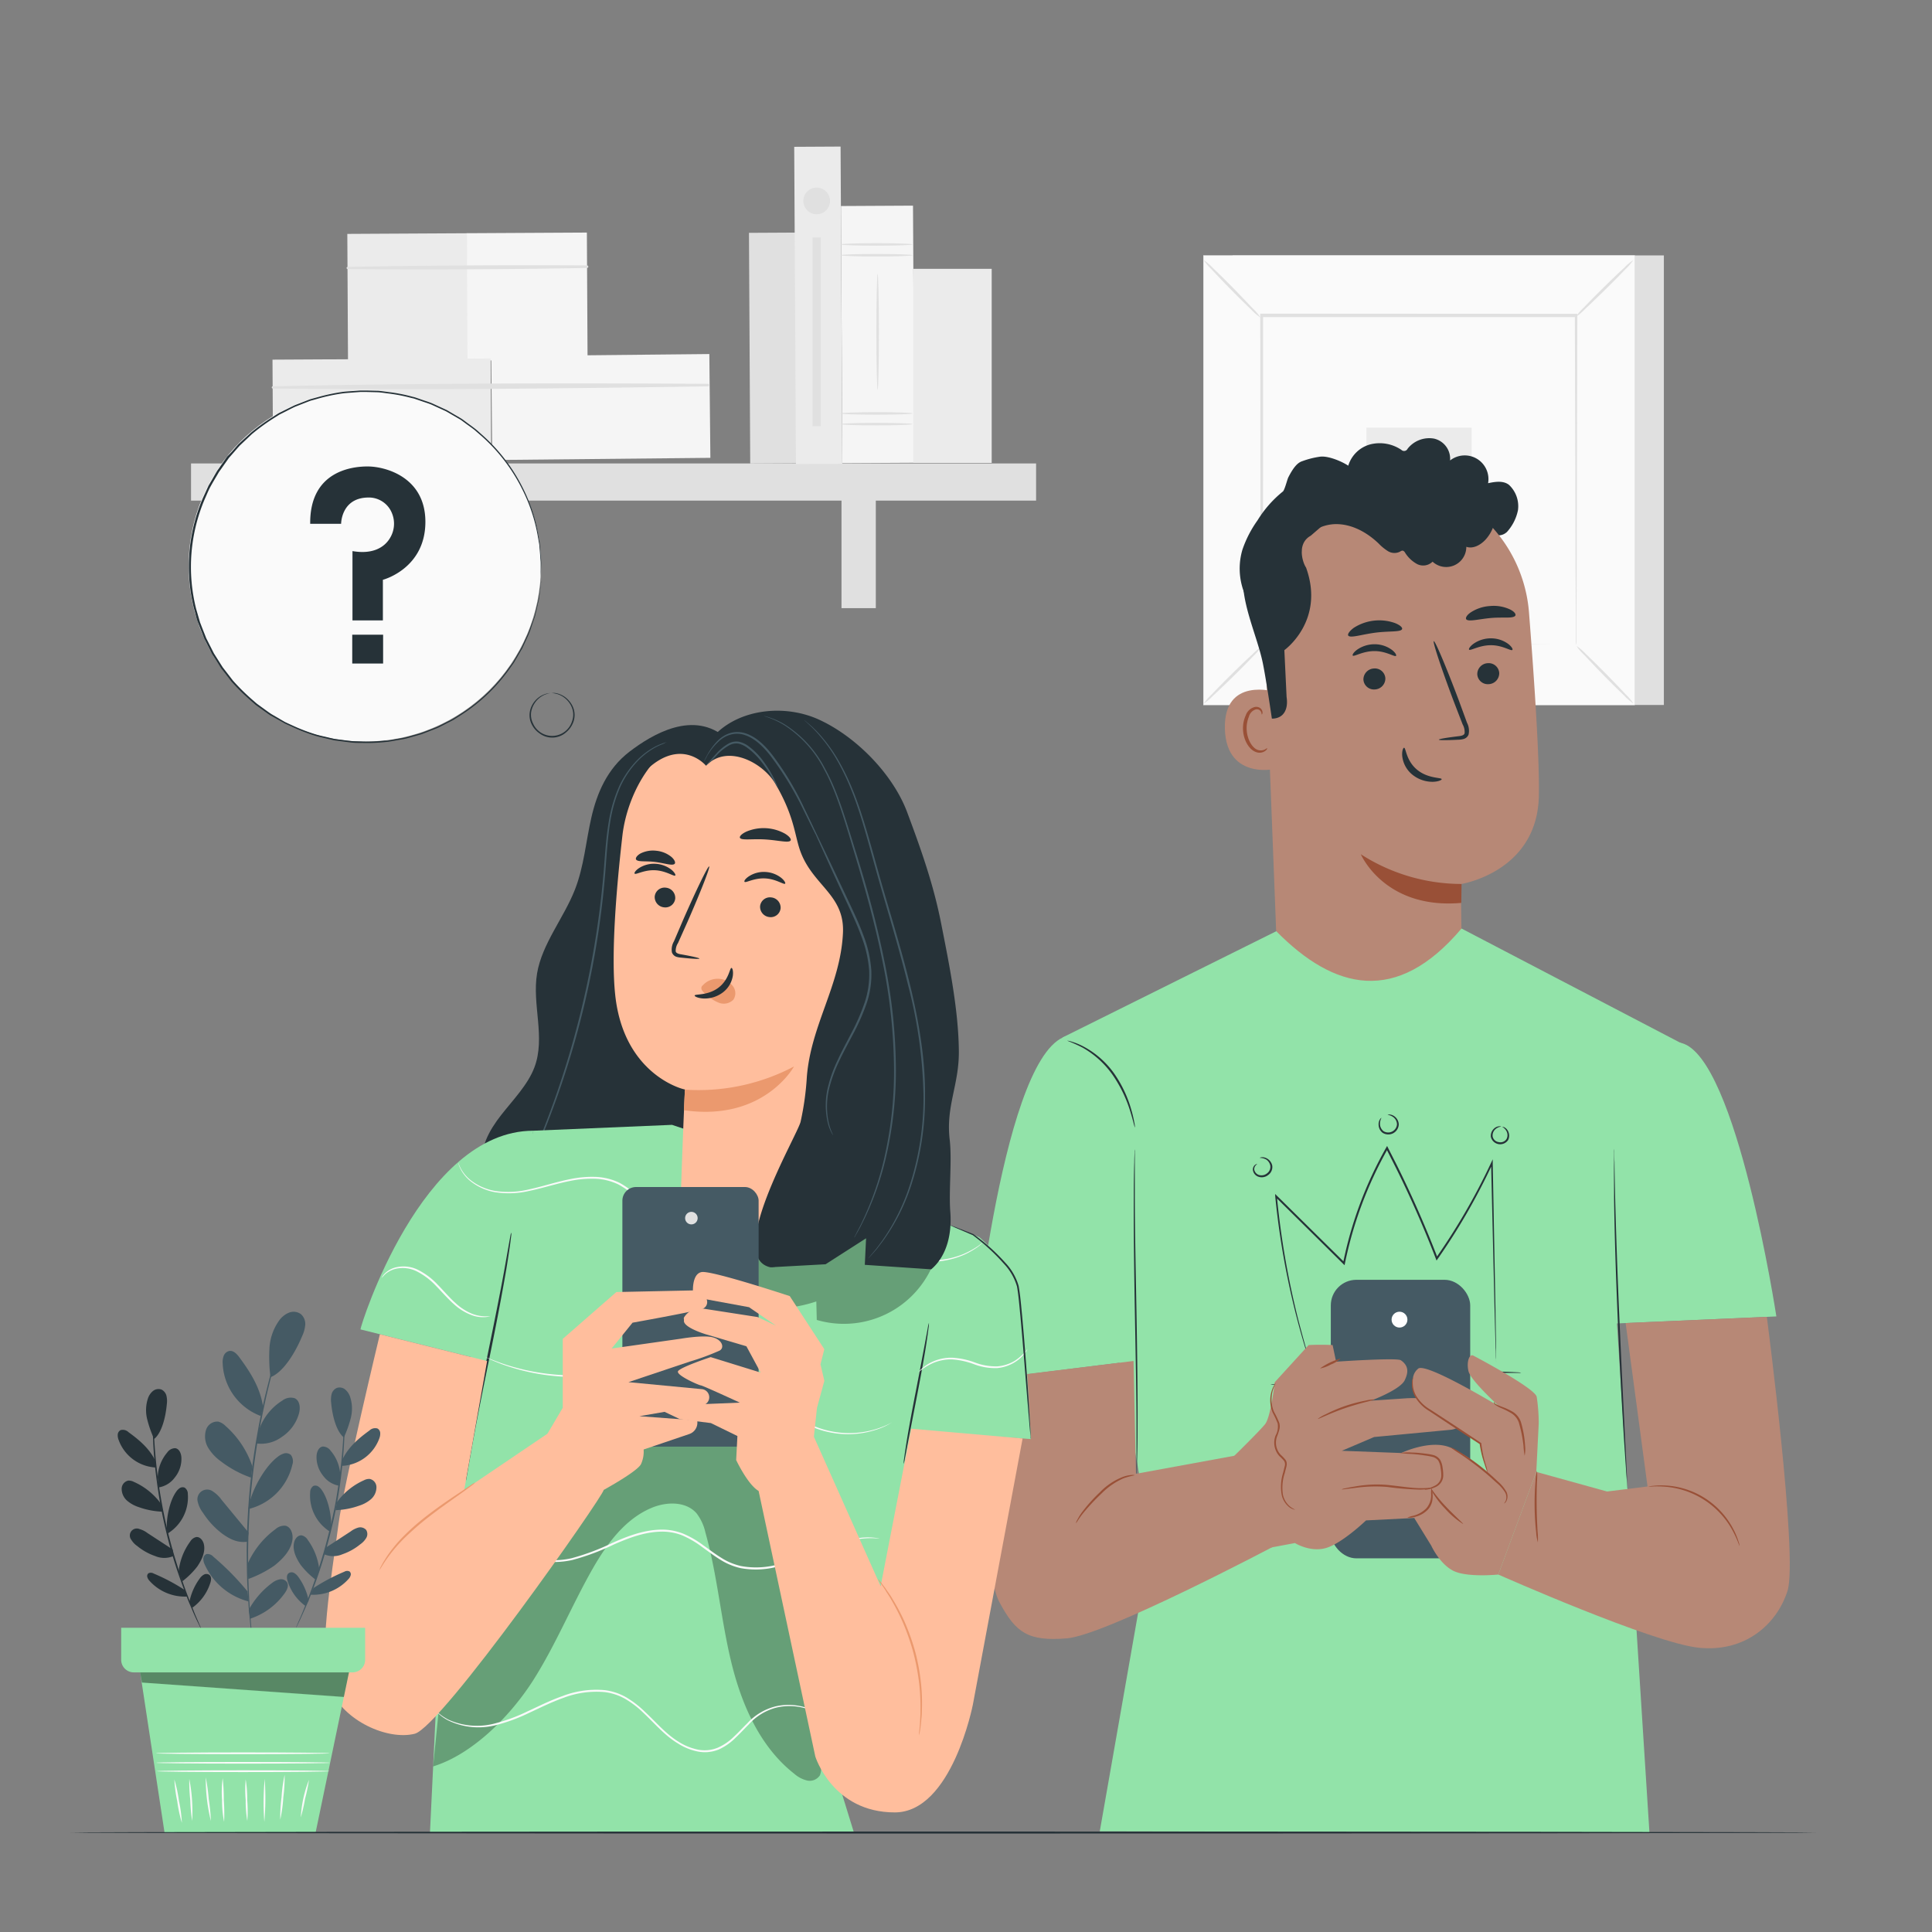 <svg xmlns="http://www.w3.org/2000/svg" viewBox="0 0 500 500"><rect x="0" y="0" width="500" height="500" fill="#808080" stroke="none"/><g id="freepik--background-complete--inject-2"><rect x="318.99" y="66.1" width="111.62" height="116.35" style="fill:#e0e0e0"></rect><rect x="311.43" y="66.1" width="111.62" height="116.35" style="fill:#fafafa"></rect><path d="M423.08,182.49H311.4V66.07H423.08Zm-111.62-.07H423V66.14H311.46Z" style="fill:#e0e0e0"></path><rect x="326.43" y="81.74" width="81.61" height="85.07" style="fill:#fafafa"></rect><path d="M326.43,167.38a12.72,12.72,0,0,1-2,2.34c-1.3,1.38-3.13,3.24-5.19,5.26s-3.94,3.82-5.33,5.1a13.12,13.12,0,0,1-2.36,2,12.77,12.77,0,0,1,2-2.33c1.3-1.38,3.14-3.24,5.19-5.27s3.95-3.84,5.35-5.11A13,13,0,0,1,326.43,167.38Z" style="fill:#e0e0e0"></path><path d="M408,167.17a13.24,13.24,0,0,1,2.34,2c1.38,1.31,3.24,3.14,5.26,5.19s3.83,3.94,5.11,5.33a13.14,13.14,0,0,1,2,2.36,12.92,12.92,0,0,1-2.33-2c-1.38-1.3-3.24-3.14-5.27-5.2s-3.83-4-5.11-5.34A12.92,12.92,0,0,1,408,167.17Z" style="fill:#e0e0e0"></path><path d="M407.82,82a13.54,13.54,0,0,1,2-2.34c1.31-1.38,3.14-3.24,5.19-5.26s3.94-3.82,5.33-5.1a13.12,13.12,0,0,1,2.36-2,13.15,13.15,0,0,1-2,2.34c-1.31,1.37-3.14,3.24-5.2,5.26s-3.95,3.84-5.34,5.12A12.41,12.41,0,0,1,407.82,82Z" style="fill:#e0e0e0"></path><path d="M326.21,82.18a12.72,12.72,0,0,1-2.34-2c-1.38-1.31-3.24-3.14-5.26-5.19s-3.82-3.94-5.1-5.33a13.12,13.12,0,0,1-2-2.36,12.92,12.92,0,0,1,2.33,2c1.38,1.31,3.25,3.14,5.27,5.2s3.84,4,5.12,5.34A12.41,12.41,0,0,1,326.21,82.18Z" style="fill:#e0e0e0"></path><path d="M407.82,166.81a3.24,3.24,0,0,1,0-.41c0-.29,0-.68,0-1.19,0-1.06,0-2.6,0-4.59,0-4-.05-9.89-.09-17.34,0-14.9-.09-36.12-.16-61.54l.32.32-81.38,0h0l.37-.37c0,31.23,0,60.44-.06,85.07l-.31-.31,58.93.16,16.55.08,4.38,0,1.13,0h.4a1.34,1.34,0,0,1-.36,0l-1.1,0-4.32,0-16.48.08-59.13.15h-.31v-.32c0-24.63,0-53.84-.05-85.07v-.36h.37l81.38.05h.31v.31c-.06,25.5-.12,46.8-.16,61.75,0,7.41-.06,13.25-.08,17.26,0,2,0,3.48,0,4.53,0,.5,0,.87,0,1.16A2.37,2.37,0,0,1,407.82,166.81Z" style="fill:#e0e0e0"></path><rect x="353.62" y="110.66" width="27.23" height="27.23" style="fill:#ebebeb"></rect><rect x="193.99" y="60.24" width="12" height="59.7" transform="translate(-0.48 1.07) rotate(-0.31)" style="fill:#e0e0e0"></rect><rect x="89.97" y="60.45" width="31.07" height="32.96" transform="translate(-0.41 0.57) rotate(-0.31)" style="fill:#ebebeb"></rect><rect x="120.9" y="60.28" width="31.07" height="32.96" transform="translate(-0.41 0.73) rotate(-0.31)" style="fill:#f5f5f5"></rect><path d="M89.93,69.64q31,.26,62-.29a.33.33,0,0,0,0-.66c-20.64-.11-41.34,0-62,.38a.29.29,0,0,0,0,.57Z" style="fill:#e0e0e0"></path><rect x="70.59" y="92.93" width="56.45" height="26.86" transform="translate(-0.57 0.53) rotate(-0.31)" style="fill:#ebebeb"></rect><rect x="126.77" y="92.63" width="56.45" height="26.86" transform="matrix(1, -0.01, 0.01, 1, -0.57, 0.83)" style="fill:#f5f5f5"></rect><path d="M70.55,100.55c37.51.42,75.14,0,112.64-.56a.33.33,0,0,0,0-.66c-37.5-.2-75.13-.17-112.63.65a.29.29,0,0,0,0,.57Z" style="fill:#e0e0e0"></path><rect x="49.44" y="119.94" width="218.7" height="9.62" style="fill:#e0e0e0"></rect><rect x="85.25" y="124.56" width="8.88" height="32.83" style="fill:#e0e0e0"></rect><rect x="217.78" y="124.56" width="8.88" height="32.83" style="fill:#e0e0e0"></rect><rect x="205.76" y="37.98" width="12" height="82.11" transform="translate(-0.42 1.13) rotate(-0.31)" style="fill:#ebebeb"></rect><rect x="217.82" y="53.28" width="18.64" height="66.54" transform="translate(-0.46 1.22) rotate(-0.31)" style="fill:#f5f5f5"></rect><path d="M236.16,66.05c0,.18-4.18.33-9.33.33s-9.32-.15-9.32-.33,4.18-.32,9.32-.32S236.16,65.87,236.16,66.05Z" style="fill:#e0e0e0"></path><path d="M236.16,63.26c0,.18-4.18.32-9.33.32s-9.32-.14-9.32-.32,4.18-.33,9.32-.33S236.16,63.08,236.16,63.26Z" style="fill:#e0e0e0"></path><path d="M236.16,109.76c0,.18-4.18.33-9.33.33s-9.32-.15-9.32-.33,4.18-.32,9.32-.32S236.16,109.58,236.16,109.76Z" style="fill:#e0e0e0"></path><path d="M236.16,107c0,.18-4.18.32-9.33.32s-9.32-.14-9.32-.32,4.18-.33,9.32-.33S236.16,106.79,236.16,107Z" style="fill:#e0e0e0"></path><path d="M227.13,100.87c-.17,0-.32-6.72-.32-15s.15-15,.32-15,.33,6.71.33,15S227.31,100.87,227.13,100.87Z" style="fill:#e0e0e0"></path><rect x="236.36" y="69.57" width="20.29" height="50.23" style="fill:#ebebeb"></rect><path d="M214.81,52a3.45,3.45,0,1,1-3.45-3.45A3.46,3.46,0,0,1,214.81,52Z" style="fill:#e0e0e0"></path><rect x="210.29" y="61.45" width="2.13" height="48.85" style="fill:#e0e0e0"></rect></g><g id="freepik--character-2--inject-2"><path d="M323.43,156.25a17.23,17.23,0,0,1-1.89-14,29.22,29.22,0,0,1,3.91-7.59,29.21,29.21,0,0,1,6.57-7.47c.41-.31-1.12,1,0,0,.47-.45,1.09-3,1.38-3.62,1.52-3,2.61-3.9,3.66-4.23a22.09,22.09,0,0,1,4.51-1.14c2.08-.31,5.61,1.16,7.36,2.32a8.17,8.17,0,0,1,5.75-5.53,10,10,0,0,1,8,1.44,1,1,0,0,0,1.6-.29,7.12,7.12,0,0,1,6.84-2.63,5.36,5.36,0,0,1,4.16,5.66,6.14,6.14,0,0,1,9.84,5.88c1.82-.39,3.91-.72,5.39.42a7.56,7.56,0,0,1,2.34,6.57,12,12,0,0,1-2.86,5.64c-1.69,1.5-3.14.55-5.35,1-3.29.73-6.77,1.43-10,.4" style="fill:#263238"></path><path d="M395.7,158.47a37.11,37.11,0,0,0-36.91-34.19h-1.92c-20.72,1.17-31.3,19.41-29.56,40.09L331,259.88h47.48l-.42-31.08s19.92-3.06,20.2-23C398.43,196.22,397.11,176.4,395.7,158.47Z" style="fill:#b78876"></path><path d="M378.25,228.77a48.28,48.28,0,0,1-26.07-7.69s6.11,14.34,26,12.59Z" style="fill:#995037"></path><path d="M388,174.2a2.84,2.84,0,0,1-2.75,2.86,2.72,2.72,0,0,1-2.93-2.57,2.84,2.84,0,0,1,2.75-2.86A2.73,2.73,0,0,1,388,174.2Z" style="fill:#263238"></path><path d="M391.4,168.2c-.36.37-2.51-1.23-5.57-1.22s-5.3,1.52-5.63,1.15c-.16-.17.2-.84,1.18-1.55a7.84,7.84,0,0,1,4.51-1.38,7.55,7.55,0,0,1,4.43,1.44C391.25,167.37,391.57,168,391.4,168.2Z" style="fill:#263238"></path><path d="M358.53,175.56a2.84,2.84,0,0,1-2.75,2.87,2.73,2.73,0,0,1-2.93-2.57A2.86,2.86,0,0,1,355.6,173,2.72,2.72,0,0,1,358.53,175.56Z" style="fill:#263238"></path><path d="M361.29,169.73c-.36.37-2.51-1.23-5.57-1.23s-5.3,1.53-5.63,1.16c-.16-.17.19-.84,1.17-1.55a7.9,7.9,0,0,1,4.52-1.38,7.52,7.52,0,0,1,4.42,1.44C361.14,168.89,361.46,169.57,361.29,169.73Z" style="fill:#263238"></path><path d="M372.38,191.42c0-.17,1.89-.5,5-.88.78-.08,1.52-.24,1.66-.77a4,4,0,0,0-.52-2.32q-1.1-2.83-2.3-5.95c-3.19-8.48-5.5-15.44-5.16-15.57s3.21,6.64,6.4,15.12l2.2,6a4.49,4.49,0,0,1,.4,3.07,1.93,1.93,0,0,1-1.28,1.13,5.44,5.44,0,0,1-1.33.19C374.32,191.59,372.39,191.6,372.38,191.42Z" style="fill:#263238"></path><path d="M363.37,193.52c.5,0,.5,3.29,3.34,5.66s6.37,2,6.4,2.47c0,.2-.79.64-2.29.68a8.31,8.31,0,0,1-5.34-1.88,7.2,7.2,0,0,1-2.58-4.74C362.77,194.32,363.15,193.5,363.37,193.52Z" style="fill:#263238"></path><path d="M362.86,162.8c-.29.83-3.35.47-6.94.94s-6.47,1.48-7,.74c-.21-.35.28-1.14,1.44-2A12.19,12.19,0,0,1,361,161.24C362.32,161.76,363,162.4,362.86,162.8Z" style="fill:#263238"></path><path d="M392.14,159.36c-.58.76-3.22.3-6.31.58s-5.66,1-6.33.38c-.3-.32,0-1.06,1.12-1.83a10.25,10.25,0,0,1,5-1.65,10,10,0,0,1,5.17.88C392,158.32,392.4,159,392.14,159.36Z" style="fill:#263238"></path><path d="M330.29,179.11C330,179,316.62,175,317,188.65s14,10.39,14,10S330.29,179.11,330.29,179.11Z" style="fill:#b78876"></path><path d="M327.91,193.62c-.06,0-.23.17-.62.37a2.4,2.4,0,0,1-1.77.09c-1.46-.49-2.74-2.73-2.88-5.18a7.87,7.87,0,0,1,.57-3.42,2.71,2.71,0,0,1,1.72-1.87,1.2,1.2,0,0,1,1.42.61c.2.37.12.65.19.67s.29-.24.16-.8a1.5,1.5,0,0,0-.56-.84,1.82,1.82,0,0,0-1.32-.3,3.32,3.32,0,0,0-2.42,2.18,8,8,0,0,0-.7,3.82c.16,2.74,1.65,5.26,3.63,5.77a2.54,2.54,0,0,0,2.16-.42C327.9,194,328,193.64,327.91,193.62Z" style="fill:#995037"></path><path d="M339.21,138.65l6.73-5.81,21.4,3.28,15-3.87,9,1.37c-1.68,2.27-.3-.77-3.73-3.36a44.26,44.26,0,0,0-25.7-9.25c-9.25-.16-28.1,11.11-34.8,17.49-5.37,5.11-5.33,9.53-5.33,9.53-.86,7.36,3.26,15.72,4.9,22.95.84,3.73,2.48,15,2.48,15h0c3.12,0,4.29-2.5,3.81-5.59l-.58-12.13S343,160.7,338,146.87C337.19,145.76,335.47,140.71,339.21,138.65Z" style="fill:#263238"></path><path d="M336.44,141.89c1.2-3.88,5.44-6.3,9.5-6.25s7.87,2.17,10.83,5a12.62,12.62,0,0,0,2.44,2,3.21,3.21,0,0,0,3,.18c.28-.15.58-.38.89-.29a1,1,0,0,1,.5.45,8.44,8.44,0,0,0,3.15,3,3.48,3.48,0,0,0,4-.62,5.2,5.2,0,0,0,8.73-3.85c1.78.61,3.71-.48,5-1.88A10.08,10.08,0,0,0,382,124.14a18,18,0,0,0-6.57-1.9,81.24,81.24,0,0,0-10.79-.81,13.22,13.22,0,0,0-4.69.55c-2.07.75-3.79,2.44-6,2.71a10.55,10.55,0,0,1-4.14-.66,16.41,16.41,0,0,0-6-.88c-4,.36-7.27,3.22-9.91,6.23a16.49,16.49,0,0,0-4.18,7.23c-.58,2.75.27,6,2.66,7.46a3.51,3.51,0,0,0,3.16.42,2.1,2.1,0,0,0,1.14-2.73" style="fill:#263238"></path><path d="M330.3,241,275,268.49,297.81,398.8l-13.19,75.14,142.25.28-9.24-144.84,19.8-58.18-59.19-30.9C361.41,260.22,345.29,256.19,330.3,241Z" style="fill:#92E3A9"></path><path d="M387.21,352.51s0-.32-.06-.94,0-1.56-.09-2.75c-.07-2.43-.16-6-.28-10.45-.22-9-.52-21.91-.89-37.38l.42.09a162.35,162.35,0,0,1-14.26,24.76l-.27.39-.17-.44c-3-7.78-6.56-16-10.66-24.18l-2.21-4.36h.45A101.33,101.33,0,0,0,348.06,327l-.09.44-.32-.32-17.56-17.35.36-.18a214.27,214.27,0,0,0,5.61,32.23c1,3.8,1.82,6.75,2.41,8.75.3,1,.52,1.75.68,2.28s.22.79.22.79-.11-.26-.28-.77-.42-1.28-.74-2.26c-.63-2-1.52-4.94-2.52-8.73a206.33,206.33,0,0,1-5.8-32.24L330,309l.42.41L348,326.75l-.41.12A101.57,101.57,0,0,1,358.74,297l.24-.42.22.43c.73,1.45,1.47,2.9,2.22,4.37,4.1,8.23,7.66,16.43,10.66,24.23l-.44-.06a163.79,163.79,0,0,0,14.27-24.66l.41-.87,0,1c.29,15.47.53,28.35.7,37.38.06,4.49.12,8,.16,10.46,0,1.18,0,2.1,0,2.75S387.21,352.51,387.21,352.51Z" style="fill:#263238"></path><path d="M326,299.66s.16-.13.5-.17a2.51,2.51,0,0,1,1.42.34,2.78,2.78,0,0,1,1.32,1.75,2.51,2.51,0,0,1-1,2.48,2.66,2.66,0,0,1-2.64.45,2.12,2.12,0,0,1-1.35-1.72,1.55,1.55,0,0,1,.59-1.35c.3-.21.51-.21.51-.18s-.16.1-.37.33a1.45,1.45,0,0,0-.37,1.16,1.79,1.79,0,0,0,1.17,1.32,2.27,2.27,0,0,0,2.14-.42,2.07,2.07,0,0,0,.83-2,2.51,2.51,0,0,0-1-1.53A3.3,3.3,0,0,0,326,299.66Z" style="fill:#263238"></path><path d="M359.1,288.52s.18-.11.54-.09A2.48,2.48,0,0,1,361,289a2.7,2.7,0,0,1,1,2,2.72,2.72,0,0,1-4.22,2.14,2.71,2.71,0,0,1-1-2,2.47,2.47,0,0,1,.35-1.46c.2-.3.37-.4.39-.38a3.28,3.28,0,0,0-.37,1.81,2.44,2.44,0,0,0,.93,1.65,2.29,2.29,0,0,0,3.46-1.76,2.44,2.44,0,0,0-.77-1.73A3.17,3.17,0,0,0,359.1,288.52Z" style="fill:#263238"></path><path d="M388.5,291.56a2.8,2.8,0,0,0-1.63.81,2.17,2.17,0,0,0-.57,1.77,1.86,1.86,0,0,0,1.58,1.44,1.88,1.88,0,0,0,2-.79,2.16,2.16,0,0,0,.09-1.85,2.73,2.73,0,0,0-1.24-1.33s.21,0,.53.1a2.27,2.27,0,0,1,1.05,1.08,2.54,2.54,0,0,1,0,2.24,2.48,2.48,0,0,1-4.48-.82,2.52,2.52,0,0,1,.79-2.1,2.2,2.2,0,0,1,1.35-.63C388.32,291.45,388.51,291.54,388.5,291.56Z" style="fill:#263238"></path><path d="M393.66,355.3a3.1,3.1,0,0,1-.66,0h-8.85c-5.88,0-14,.13-22.94.56s-17,1.08-22.9,1.64l-6.92.68-1.89.17a2.75,2.75,0,0,1-.66,0,3.17,3.17,0,0,1,.65-.13l1.87-.27c1.63-.23,4-.53,6.92-.85,5.84-.65,13.93-1.36,22.9-1.79s17.09-.49,23-.41c2.94,0,5.32.11,7,.18l1.89.09A3.18,3.18,0,0,1,393.66,355.3Z" style="fill:#263238"></path><path d="M415.67,342.62l44.05-1.93s-10.21-67-24.52-70.75-23.38,38.11-23.38,38.11Z" style="fill:#92E3A9"></path><path d="M251.09,357.48c.21-2.4,7.67-81.52,24-89s26,82.78,26,82.78Z" style="fill:#92E3A9"></path><path d="M421.21,385.58s0-.07,0-.22l-.07-.67c-.05-.63-.12-1.49-.2-2.56-.16-2.28-.37-5.5-.64-9.45-.5-8-1.11-19-1.63-31.19s-.85-23.24-.95-31.23c0-4-.06-7.23,0-9.47,0-1.08,0-1.94,0-2.57a4.83,4.83,0,0,1,.05-.9s0,.08,0,.23,0,.4,0,.67c0,.63,0,1.49.06,2.57,0,2.28.1,5.5.18,9.46.2,8,.56,19,1.1,31.22s1.08,23.21,1.48,31.19c.2,3.95.36,7.17.47,9.45,0,1.09.08,1.94.11,2.58A5,5,0,0,1,421.21,385.58Z" style="fill:#263238"></path><path d="M294.13,381.52a7,7,0,0,1,0-.85c0-.61,0-1.42,0-2.45,0-2.18,0-5.25,0-9,0-7.61-.22-18.12-.43-29.73s-.33-22.13-.28-29.74c0-3.81.06-6.89.13-9,0-1,.05-1.84.07-2.44a5.36,5.36,0,0,1,.07-.86,7.25,7.25,0,0,1,0,.86c0,.6,0,1.42,0,2.45,0,2.18,0,5.24,0,9,0,7.61.22,18.12.43,29.73s.33,22.12.28,29.74c0,3.8-.06,6.88-.13,9,0,1,0,1.84-.07,2.45A5.12,5.12,0,0,1,294.13,381.52Z" style="fill:#263238"></path><path d="M293.71,291.78c-.09,0-.41-1.64-1.22-4.22a34.16,34.16,0,0,0-4.59-9.44,24,24,0,0,0-7.73-7,40.06,40.06,0,0,0-4-1.79,4.4,4.4,0,0,1,1.16.25,16.83,16.83,0,0,1,3,1.22,22.85,22.85,0,0,1,8,7,31.31,31.31,0,0,1,4.52,9.65,31.78,31.78,0,0,1,.73,3.14A5.1,5.1,0,0,1,293.71,291.78Z" style="fill:#263238"></path><path d="M320.42,376.58l9.2,23.63s-43.51,23-53.55,23.8-13.15-1.47-17.33-9.19c-3.32-6.13-2.72-21.18-1.87-30.95C258,370.56,259,356.44,259,356.44l34.36-4.22.62,29.2,26.4-4.84" style="fill:#b78876"></path><path d="M293.7,381.79a22.36,22.36,0,0,0-2.85.76,18.33,18.33,0,0,0-5.81,4,54,54,0,0,0-4.86,5.23c-1.13,1.44-1.64,2.46-1.71,2.42a1.94,1.94,0,0,1,.28-.76,15.34,15.34,0,0,1,1.13-1.88,40.59,40.59,0,0,1,4.8-5.39,16.61,16.61,0,0,1,6.05-4,8.82,8.82,0,0,1,2.16-.45A2.15,2.15,0,0,1,293.7,381.79Z" style="fill:#995037"></path><path d="M457.25,340.8l-36.54,1.6,5.67,42.3L415.9,386l-18.31-5.07-9.83,26.56s39.87,17.69,51.85,18.94,20.21-6,23-14.72S457.25,340.8,457.25,340.8Z" style="fill:#b78876"></path><rect x="344.41" y="331.21" width="36.08" height="72.09" rx="6.63" style="fill:#455a64"></rect><circle cx="362.19" cy="341.52" r="2.05" style="fill:#fff"></circle><path d="M450.2,400.08c-.1,0-.53-1.65-1.86-4.07a21.78,21.78,0,0,0-17.27-11.24c-2.75-.24-4.46.05-4.47,0a4.37,4.37,0,0,1,1.19-.23,19.18,19.18,0,0,1,3.31-.09,21.07,21.07,0,0,1,17.56,11.44,18.42,18.42,0,0,1,1.26,3.05A4.62,4.62,0,0,1,450.2,400.08Z" style="fill:#995037"></path><path d="M344.88,348.1a60.71,60.71,0,0,0-6.2,0l-8.78,9.62s-1,9-2.51,10.87-8.16,8.37-8.16,8.37l9.2,23.63,6.7-1.25s4,2.51,8.15,1.25,10.25-7.11,10.25-7.11l12.48-.63,6.11-5.76-8.17-11-16.69-.63,8.36-3.56,19.87-1.88s4.6-.42,2.72-4.6-14-3.56-14-3.56l-9.42.63s7.54-2.79,8.74-5.27c.92-1.89,1.17-3.71-1-5.19-1-.71-16.75.37-16.75.37Z" style="fill:#b78876"></path><path d="M335.19,390.71s-.13,0-.37-.07a3.72,3.72,0,0,1-1-.47,5.52,5.52,0,0,1-2.11-3.25,12,12,0,0,1,.35-5.75c.13-.52.26-1.05.39-1.6a1.7,1.7,0,0,0-.12-1.47,9.94,9.94,0,0,0-1.21-1.24,5,5,0,0,1-1-1.63,5.13,5.13,0,0,1,0-3.72,4.77,4.77,0,0,0,.54-3.12,22.76,22.76,0,0,0-1.26-2.74,8.29,8.29,0,0,1,0-6.47,6.89,6.89,0,0,1,.51-.93c.14-.2.22-.3.24-.29s-.24.45-.56,1.29a8.59,8.59,0,0,0-.49,3.73,7.75,7.75,0,0,0,.66,2.49,21.46,21.46,0,0,1,1.32,2.79,3.38,3.38,0,0,1,0,1.76,17,17,0,0,1-.55,1.66,4.59,4.59,0,0,0,0,3.36,4.42,4.42,0,0,0,.92,1.46,10.07,10.07,0,0,1,1.26,1.33,1.84,1.84,0,0,1,.3.95,3.28,3.28,0,0,1-.12.91c-.14.54-.28,1.08-.41,1.6a11.91,11.91,0,0,0-.46,5.55A5.5,5.5,0,0,0,334,390,8.67,8.67,0,0,0,335.19,390.71Z" style="fill:#995037"></path><path d="M370.92,385a3,3,0,0,1-.91.27,14.79,14.79,0,0,1-2.56.24,75.61,75.61,0,0,1-8.41-.69,37.77,37.77,0,0,0-8.36.25c-2.14.25-3.46.46-3.47.39a2.66,2.66,0,0,1,.9-.27c.59-.14,1.45-.31,2.52-.48a31.75,31.75,0,0,1,8.45-.41c3.29.34,6.23.82,8.37.84S370.9,384.94,370.92,385Z" style="fill:#995037"></path><path d="M355.79,362.17c0,.17-3.43.81-7.5,2.19s-7.19,3-7.27,2.87a9.15,9.15,0,0,1,2-1.18,40.09,40.09,0,0,1,5.12-2.19,41.1,41.1,0,0,1,5.38-1.41A8.83,8.83,0,0,1,355.79,362.17Z" style="fill:#995037"></path><path d="M346.9,351.65a8.08,8.08,0,0,1-2.52,1.5,8.37,8.37,0,0,1-2.76,1,16.64,16.64,0,0,1,5.28-2.53Z" style="fill:#995037"></path><path d="M381.39,350.88s15.86,8.35,16.31,10.62a45.72,45.72,0,0,1,.52,6.89l-.63,12.54-9.83,26.56s-8.16.84-11.71-1S370.4,400,370.4,400L366,392.85l5.39-6.11-8.95-10.62s7.74-3.76,13-1.46a35,35,0,0,1,9.41,6.52l-1.67-7.57-10.06-6.38-4.6-3.3a7.07,7.07,0,0,1-2.82-7.49,3.76,3.76,0,0,1,1.38-2.28C369.36,352.7,388,364,388,364h0s-7.34-6.7-7.94-9.08S380.25,350.16,381.39,350.88Z" style="fill:#b78876"></path><path d="M398,399.17a12.34,12.34,0,0,1-.45-2.69c-.19-1.67-.36-4-.39-6.56s.08-4.89.23-6.57a12.65,12.65,0,0,1,.38-2.7,15.77,15.77,0,0,1,0,2.72c-.06,1.68-.11,4-.08,6.54s.14,4.87.24,6.54A17.57,17.57,0,0,1,398,399.17Z" style="fill:#995037"></path><path d="M370.45,385.07a4.37,4.37,0,0,1,.3,1.67,6.88,6.88,0,0,1-.12,1.86,4.62,4.62,0,0,1-1.08,2.06,6.65,6.65,0,0,1-3.62,1.95,3.82,3.82,0,0,1-1.69.13,8.36,8.36,0,0,1,1.6-.49,7.12,7.12,0,0,0,3.32-1.94,5.18,5.18,0,0,0,1.22-3.57A7.35,7.35,0,0,1,370.45,385.07Z" style="fill:#995037"></path><path d="M394.58,376.74a21,21,0,0,1-.3-2.57,34.29,34.29,0,0,0-1.22-6.05,4.63,4.63,0,0,0-2.05-2.45,19.64,19.64,0,0,0-2.47-1.24,8.43,8.43,0,0,1-1.68-.94.6.6,0,0,1-.21-.53c.05-.14.15-.14.15-.13s-.05.06,0,.15a.5.5,0,0,0,.24.36,12.47,12.47,0,0,0,1.69.75,16.31,16.31,0,0,1,2.58,1.17,5,5,0,0,1,2.28,2.69,26.94,26.94,0,0,1,1.1,6.19A8.82,8.82,0,0,1,394.58,376.74Z" style="fill:#995037"></path><path d="M365.68,356.44c.06,0-.05.47-.06,1.31a6.81,6.81,0,0,0,.83,3.39,10.18,10.18,0,0,0,3.7,3.65l5.49,3.58,7.64,5.06.08.06v.09a33.09,33.09,0,0,0,1.14,5.43,10.34,10.34,0,0,1,.49,2.05,17,17,0,0,1-.73-2,27.41,27.41,0,0,1-1.33-5.44l.1.16-7.69-5-5.47-3.62a10.24,10.24,0,0,1-3.76-3.87,6.68,6.68,0,0,1-.7-3.57,6.05,6.05,0,0,1,.15-1C365.63,356.55,365.66,356.43,365.68,356.44Z" style="fill:#995037"></path><path d="M389.25,389.09a5.13,5.13,0,0,0,.44-.71,2.59,2.59,0,0,0-.17-2.14,10.55,10.55,0,0,0-2.25-2.54c-1-.89-2-1.84-3.19-2.8-2.32-1.93-4.55-3.51-6.19-4.62a29.14,29.14,0,0,1-2.64-1.81,14.73,14.73,0,0,1,2.84,1.5,53.27,53.27,0,0,1,6.32,4.53c1.17,1,2.24,1.94,3.19,2.86a10.27,10.27,0,0,1,2.26,2.72,2.7,2.7,0,0,1,0,2.39C389.58,389,389.25,389.11,389.25,389.09Z" style="fill:#995037"></path><path d="M368.65,385.5a3,3,0,0,1,.79-.27,8.47,8.47,0,0,0,2.05-.82,2.94,2.94,0,0,0,1.52-2.57,10,10,0,0,0-.19-1.91,4.75,4.75,0,0,0-.59-1.91,2.62,2.62,0,0,0-1.58-1,19.27,19.27,0,0,0-1.91-.35c-1.24-.19-2.37-.31-3.31-.38a30.64,30.64,0,0,1-3.08-.25,13,13,0,0,1,3.1-.12c1,0,2.09.11,3.35.27a17.13,17.13,0,0,1,2,.34,3.15,3.15,0,0,1,1.89,1.24,5.43,5.43,0,0,1,.66,2.12,10.61,10.61,0,0,1,.16,2,3.32,3.32,0,0,1-.58,1.8,3.44,3.44,0,0,1-1.24,1.07,7.39,7.39,0,0,1-2.18.7A2.44,2.44,0,0,1,368.65,385.5Z" style="fill:#995037"></path><path d="M378.66,394.42a22,22,0,0,1-4.68-4,22.36,22.36,0,0,1-2.74-3.4,4.75,4.75,0,0,1-.79-1.63c.08,0,.43.55,1.09,1.42a39.39,39.39,0,0,0,2.82,3.26C376.69,392.5,378.76,394.3,378.66,394.42Z" style="fill:#995037"></path></g><g id="freepik--character-1--inject-2"><path d="M188.1,191.17c-8.51-7.67-19.36-1.08-25.16,3.34s-8.44,10.76-9.88,17-1.9,12.66-4.27,18.72c-2.87,7.34-8.5,14-9.79,21.65-1.37,8.07,2.25,16.59-.7,24.37-1.71,4.51-5.47,8.32-8.6,12.32S124,297.2,125,301.88c1.45,6.87,10,11.57,18.45,14.19,6.89,2.15,14.33,3.49,21.63,2.89s14.45-3.3,18.48-8c3.46-4,4.38-9,4.53-13.87.49-15.7-6-31.11-8.85-46.72-3.44-19.05,1.37-41.11,8.89-59.23" style="fill:#263238"></path><path d="M137.78,314.52a1.84,1.84,0,0,1-.18-.3c-.11-.2-.3-.49-.49-.9a11.93,11.93,0,0,1-1-3.79,19.17,19.17,0,0,1,.55-6.18,52.38,52.38,0,0,1,2.65-7.78,236.62,236.62,0,0,0,13.54-45.38,235.64,235.64,0,0,0,3.48-25.87c.31-4,.58-7.83,1.17-11.37a37.19,37.19,0,0,1,2.78-9.56,24.58,24.58,0,0,1,4.69-6.75,18.63,18.63,0,0,1,5-3.63,15.28,15.28,0,0,1,3.73-1.21c.44-.07.78-.1,1-.13a1.84,1.84,0,0,1,.35,0l-.34.08-1,.17a16.09,16.09,0,0,0-3.66,1.29,19.12,19.12,0,0,0-4.92,3.65,24.3,24.3,0,0,0-4.56,6.7,37.25,37.25,0,0,0-2.69,9.48c-.57,3.52-.82,7.33-1.12,11.34a226.9,226.9,0,0,1-3.45,25.93,228.71,228.71,0,0,1-13.71,45.42,55.44,55.44,0,0,0-2.71,7.71,19.51,19.51,0,0,0-.63,6.09A13.08,13.08,0,0,0,137.78,314.52Z" style="fill:#455a64"></path><polygon points="138.03 292.63 173.93 291.11 222.37 307.44 253.48 320.2 215.18 455.43 221.02 474.33 111.27 474.33 116.21 371.76 138.03 292.63" style="fill:#92E3A9"></polygon><g style="opacity:0.3"><path d="M212.38,456.58q-5.07-34.26-10.13-68.52c-.62-4.2-1.39-8.71-4.43-11.67-2.88-2.82-7.15-3.57-11.16-4.07-9-1.1-18.6-1.42-26.54,2.93-6.72,3.68-11.32,10.23-15.52,16.65-12.7,19.43-20.64,27.94-30.86,48.78l-1.65,16.47c10.35-3.18,20.23-13.32,26-22.45S148,415.43,153.37,406c3.69-6.46,8.37-12.86,15.22-15.75,3.87-1.64,8.93-1.76,11.68,1.4a12.52,12.52,0,0,1,2.28,4.93c3.08,10.92,4,22.34,6.65,33.37s7.43,22.12,16.37,29.11a7.75,7.75,0,0,0,3.33,1.74,3.15,3.15,0,0,0,3.29-1.35A4.79,4.79,0,0,0,212.38,456.58Z"></path></g><path d="M93.29,344.05c0-1,15.83-51.42,44.74-51.42L129.16,353Z" style="fill:#92E3A9"></path><path d="M253.48,320.2s9,7.7,10.37,14.15,2.95,38.08,2.95,38.08L231.67,370Z" style="fill:#92E3A9"></path><path d="M132.32,319a3.07,3.07,0,0,1,0,.67l-.24,1.89c-.21,1.64-.57,4-1.05,6.94-1,5.85-2.51,13.89-4.33,22.74s-3.42,16.88-4.47,22.7c-.5,2.87-.92,5.21-1.21,6.91l-.34,1.88a3.2,3.2,0,0,1-.15.65,3,3,0,0,1,0-.67c.06-.49.14-1.11.24-1.89.21-1.65.57-4,1-6.94,1-5.85,2.51-13.89,4.32-22.75s3.43-16.87,4.47-22.7c.51-2.86.92-5.21,1.22-6.9.14-.77.25-1.4.34-1.88A3,3,0,0,1,132.32,319Z" style="fill:#263238"></path><path d="M240.41,342.35a7.44,7.44,0,0,1-.12,1.45c-.11.94-.3,2.28-.55,3.94-.51,3.32-1.34,7.89-2.31,12.92s-1.84,9.49-2.5,12.88c-.3,1.58-.54,2.89-.74,3.91a7.35,7.35,0,0,1-.33,1.42,8.25,8.25,0,0,1,.13-1.46c.12-.93.32-2.27.58-3.93.53-3.32,1.37-7.89,2.35-12.92s1.81-9.49,2.45-12.88c.29-1.58.54-2.89.72-3.91A9.32,9.32,0,0,1,240.41,342.35Z" style="fill:#263238"></path><path d="M254.33,321.64s-.09.1-.28.26l-.88.71a20.63,20.63,0,0,1-3.77,2.17,21.35,21.35,0,0,1-6.66,1.67,20.79,20.79,0,0,1-9-1.22c-3.21-1.19-6.16-3.52-9.5-5.59a19,19,0,0,0-5.53-2.43,16.77,16.77,0,0,0-6.37-.18c-4.38.64-8.68,2.57-13.33,4a30.77,30.77,0,0,1-28.54-5.34,60.84,60.84,0,0,1-5.13-5,20.41,20.41,0,0,0-5.29-4.15,15,15,0,0,0-6.18-1.48,27.94,27.94,0,0,0-6.05.51c-3.87.75-7.38,1.93-10.7,2.6a23.21,23.21,0,0,1-9.08.36,14.3,14.3,0,0,1-6.24-2.82,9.57,9.57,0,0,1-2.71-3.39,7.17,7.17,0,0,1-.41-1.05c-.07-.24-.1-.37-.1-.37a2.76,2.76,0,0,1,.16.35,6.87,6.87,0,0,0,.44,1,9.84,9.84,0,0,0,2.74,3.27,14.2,14.2,0,0,0,6.18,2.69,22.89,22.89,0,0,0,8.95-.43c3.28-.69,6.78-1.89,10.69-2.66a27.45,27.45,0,0,1,6.15-.55,15.53,15.53,0,0,1,6.38,1.51,20.62,20.62,0,0,1,5.43,4.24,61,61,0,0,0,5.09,4.94,30.3,30.3,0,0,0,28.07,5.25c4.61-1.39,8.94-3.33,13.41-4a17.12,17.12,0,0,1,6.55.2,19.66,19.66,0,0,1,5.65,2.51c3.36,2.11,6.26,4.43,9.4,5.62a20.73,20.73,0,0,0,8.85,1.27,21.63,21.63,0,0,0,6.61-1.56,22.57,22.57,0,0,0,3.79-2.07l.9-.67Z" style="fill:#fafafa"></path><path d="M126.87,340.6s-.11.06-.33.11a4.82,4.82,0,0,1-1,.16,8.37,8.37,0,0,1-3.56-.55,14.06,14.06,0,0,1-4.53-2.82c-1.51-1.34-2.95-3-4.54-4.64a18.28,18.28,0,0,0-5.06-3.84,8.18,8.18,0,0,0-5-.74,6.35,6.35,0,0,0-3.12,1.45c-.62.55-.86,1-.91.93a1.05,1.05,0,0,1,.15-.31,4,4,0,0,1,.62-.77,6.16,6.16,0,0,1,3.19-1.66,8.43,8.43,0,0,1,5.29.66,18.11,18.11,0,0,1,5.23,3.92c1.61,1.65,3,3.32,4.49,4.64a14.26,14.26,0,0,0,4.34,2.84A9.71,9.71,0,0,0,126.87,340.6Z" style="fill:#fafafa"></path><path d="M230.81,368.14a17.79,17.79,0,0,1-4.07,1.87,23.37,23.37,0,0,1-12.12.65,22.36,22.36,0,0,1-7.81-3.21,42.72,42.72,0,0,1-7.22-6.47,54.94,54.94,0,0,0-7.76-7.24,18,18,0,0,0-10.63-3.27,43.09,43.09,0,0,0-11.2,2c-3.56,1-7,2.1-10.33,2.78A55.06,55.06,0,0,1,129.75,353c-1.35-.53-2.39-.94-3.07-1.28l-.78-.36c-.18-.09-.27-.13-.26-.14a1,1,0,0,1,.28.09l.8.32c.7.3,1.74.68,3.1,1.18a57,57,0,0,0,11.83,2.72,55,55,0,0,0,17.92-.75c3.32-.69,6.72-1.79,10.29-2.8a43.16,43.16,0,0,1,11.34-2,19.18,19.18,0,0,1,5.81.84,18.2,18.2,0,0,1,5.11,2.53,53.38,53.38,0,0,1,7.81,7.33,43.07,43.07,0,0,0,7.12,6.44,22.18,22.18,0,0,0,7.65,3.21,23.64,23.64,0,0,0,12-.48,24.31,24.31,0,0,0,3.08-1.19l.77-.38A1.09,1.09,0,0,1,230.81,368.14Z" style="fill:#fafafa"></path><path d="M265.89,349.13s0,.11-.13.29a6.73,6.73,0,0,1-.5.76,9.83,9.83,0,0,1-2.47,2.26,10.38,10.38,0,0,1-4.71,1.62,15.19,15.19,0,0,1-6-1,19.86,19.86,0,0,0-5.79-1.25,11.89,11.89,0,0,0-4.72.9,15.89,15.89,0,0,0-3.8,2.36s0-.1.19-.26a6.61,6.61,0,0,1,.65-.64,10.92,10.92,0,0,1,2.82-1.8,11.76,11.76,0,0,1,4.86-1,19.6,19.6,0,0,1,6,1.24,15.27,15.27,0,0,0,5.81,1,10.23,10.23,0,0,0,4.54-1.45A13.17,13.17,0,0,0,265.89,349.13Z" style="fill:#fafafa"></path><path d="M227.6,398.16a1,1,0,0,1-.31,0l-.92-.06a22.15,22.15,0,0,0-3.53.13,29.85,29.85,0,0,0-5.44,1.24c-2.09.65-4.39,1.59-6.93,2.65a65.25,65.25,0,0,1-8.48,3.11,21.83,21.83,0,0,1-10.33.6,16.72,16.72,0,0,1-5.22-2.17c-1.65-1-3.19-2.2-4.8-3.34a24.27,24.27,0,0,0-5.17-3,14.29,14.29,0,0,0-6-.91c-4.17.22-8,1.73-11.65,3.32a59.52,59.52,0,0,1-10.72,4,21.56,21.56,0,0,1-10.35-.24,30.57,30.57,0,0,1-8.27-3.64,45.72,45.72,0,0,1-6-4.47c-1.66-1.44-3-2.76-4.1-3.85s-1.92-1.95-2.48-2.53l-.63-.68c-.14-.15-.21-.23-.2-.24l.24.2.66.64,2.55,2.47a61.81,61.81,0,0,0,10.11,8.15,30.78,30.78,0,0,0,8.19,3.54,21.19,21.19,0,0,0,10.13.18,60.55,60.55,0,0,0,10.63-4c3.61-1.6,7.54-3.15,11.82-3.37a15,15,0,0,1,6.22.94,24.25,24.25,0,0,1,5.27,3c1.62,1.15,3.16,2.34,4.77,3.32a16.07,16.07,0,0,0,5.06,2.13,21.42,21.42,0,0,0,10.12-.55,66.22,66.22,0,0,0,8.45-3c2.55-1,4.87-2,7-2.59a28.88,28.88,0,0,1,5.51-1.16A15.48,15.48,0,0,1,227.6,398.16Z" style="fill:#fafafa"></path><path d="M216.07,447.37a15.46,15.46,0,0,0-3.26-3.2A14.56,14.56,0,0,0,208,442a14.83,14.83,0,0,0-7-.09,14.49,14.49,0,0,0-7.23,4.38c-1.1,1.09-2.19,2.29-3.41,3.44a14.62,14.62,0,0,1-4.26,3,9.5,9.5,0,0,1-5.42.58,14.94,14.94,0,0,1-5.27-2.13c-3.34-2-5.94-5.11-8.86-7.86a24.48,24.48,0,0,0-4.7-3.62,14.3,14.3,0,0,0-5.4-1.79,23.9,23.9,0,0,0-10.7,1.52c-3.28,1.17-6.26,2.69-9.11,4a44.73,44.73,0,0,1-8.18,3A18,18,0,0,1,116,445.24a11.21,11.21,0,0,1-2.78-2,8.54,8.54,0,0,1-.6-.66,2.71,2.71,0,0,1-.19-.24,13.36,13.36,0,0,0,3.66,2.73,18,18,0,0,0,12.19.9,44.11,44.11,0,0,0,8.09-3c2.83-1.29,5.81-2.83,9.13-4a24.31,24.31,0,0,1,10.93-1.57,14.8,14.8,0,0,1,5.59,1.84,25.36,25.36,0,0,1,4.8,3.69c3,2.79,5.52,5.84,8.77,7.81a14.63,14.63,0,0,0,5.09,2.07,8.93,8.93,0,0,0,5.15-.54,14.2,14.2,0,0,0,4.13-2.84c1.21-1.13,2.3-2.32,3.42-3.42a14.83,14.83,0,0,1,7.45-4.43,15,15,0,0,1,7.17.17,14.38,14.38,0,0,1,4.89,2.33,5.73,5.73,0,0,1,.83.66c.24.22.49.42.69.62.38.44.73.78,1,1.09l.51.74A1.48,1.48,0,0,1,216.07,447.37Z" style="fill:#fafafa"></path><g style="opacity:0.3"><path d="M242.4,313.64a10.12,10.12,0,0,0-3.87-3c-13.13-7.09-29-15.66-43.72-17.83-3.89,11.15-6.28,24-11.88,34.33-.75,1.39-1.56,2.92-1.24,4.47.37,1.78,2.1,2.9,3.74,3.69a34.51,34.51,0,0,0,25.83,1.51l.12,4.79a25,25,0,0,0,32-23A8.4,8.4,0,0,0,242.4,313.64Z"></path></g><path d="M222.21,202.75a7.34,7.34,0,0,1,6.17,7.75h0l-9.18,98.6c-.75,11.67-18.13,17.39-30.61,16.49h0c-12.6-.9-12.71-7.11-12.32-18.22.63-18.56,1-25.53,1-25.42s-15.8-3.46-18.05-24.43c-1.12-10.43.27-27.36,1.85-41.18C162.47,203.9,171.51,189,183.88,191Z" style="fill:#ffbe9d"></path><path d="M169.44,232a2.68,2.68,0,0,0,2.44,2.82,2.56,2.56,0,0,0,2.87-2.27,2.67,2.67,0,0,0-2.43-2.82A2.56,2.56,0,0,0,169.44,232Z" style="fill:#263238"></path><path d="M164.24,226.09c.31.37,2.41-1,5.28-.87s4.9,1.69,5.23,1.36c.16-.15-.14-.8-1-1.51a7.29,7.29,0,0,0-4.16-1.52,7.06,7.06,0,0,0-4.23,1.13C164.42,225.31,164.09,225.93,164.24,226.09Z" style="fill:#263238"></path><path d="M196.71,234.52a2.68,2.68,0,0,0,2.44,2.82,2.56,2.56,0,0,0,2.87-2.27,2.67,2.67,0,0,0-2.43-2.82A2.56,2.56,0,0,0,196.71,234.52Z" style="fill:#263238"></path><path d="M192.68,228.21c.31.36,2.41-1,5.28-.88s4.9,1.7,5.23,1.36c.16-.15-.14-.79-1-1.5a7.29,7.29,0,0,0-4.16-1.53,7.06,7.06,0,0,0-4.23,1.14C192.86,227.43,192.53,228,192.68,228.21Z" style="fill:#263238"></path><path d="M181,248.08c0-.16-1.74-.56-4.62-1.08-.72-.11-1.41-.29-1.51-.8a3.78,3.78,0,0,1,.6-2.15q1.17-2.61,2.45-5.47c3.42-7.79,5.93-14.22,5.61-14.35s-3.33,6.07-6.75,13.87l-2.36,5.51a4.21,4.21,0,0,0-.53,2.85A1.86,1.86,0,0,0,175,247.6a5.4,5.4,0,0,0,1.24.23C179.14,248.14,181,248.24,181,248.08Z" style="fill:#263238"></path><path d="M177.25,282a53,53,0,0,0,28.24-6s-7.78,14.33-28.5,11.32Z" style="fill:#eb996e"></path><path d="M181.83,255.06a5.19,5.19,0,0,1,4.73-1.69,4.74,4.74,0,0,1,3.17,1.92,3,3,0,0,1,.06,3.43,3.48,3.48,0,0,1-3.82.76,10.89,10.89,0,0,1-3.55-2.37,3.29,3.29,0,0,1-.78-.89,1,1,0,0,1,.06-1.07" style="fill:#eb996e"></path><path d="M189.31,250.5c-.46-.06-.63,3.06-3.41,5.14s-6.08,1.56-6.12,2c-.06.2.71.65,2.11.76a7.81,7.81,0,0,0,5.1-1.5,6.72,6.72,0,0,0,2.66-4.32C189.83,251.28,189.53,250.49,189.31,250.5Z" style="fill:#263238"></path><path d="M191.49,216.81c.33.76,3.17.23,6.56.44s6.17,1,6.57.24c.18-.34-.33-1.05-1.47-1.74a11.4,11.4,0,0,0-10-.52C191.93,215.8,191.35,216.45,191.49,216.81Z" style="fill:#263238"></path><path d="M164.61,222.43c.43.72,2.56.33,5,.65s4.47,1.07,5,.46c.26-.29,0-1-.8-1.73a7.26,7.26,0,0,0-3.93-1.63,7.17,7.17,0,0,0-4.18.73C164.8,221.45,164.42,222.08,164.61,222.43Z" style="fill:#263238"></path><path d="M219.54,242.05c.43-4.42,5.4-7.14,9.13-4.73,2,1.32,3.54,3.84,3.11,8.53-1.12,12.51-13.44,8.8-13.43,8.44S219,247.22,219.54,242.05Z" style="fill:#ffbe9d"></path><path d="M222.59,249.9c.06,0,.21.17.56.37a2.13,2.13,0,0,0,1.62.18c1.37-.37,2.67-2.36,2.93-4.61a7.21,7.21,0,0,0-.32-3.18,2.56,2.56,0,0,0-1.49-1.82,1.11,1.11,0,0,0-1.34.49c-.2.33-.14.59-.21.6s-.25-.23-.1-.74a1.38,1.38,0,0,1,.56-.74,1.68,1.68,0,0,1,1.23-.21,3.07,3.07,0,0,1,2.1,2.15,7.25,7.25,0,0,1,.44,3.55c-.3,2.51-1.81,4.75-3.66,5.11a2.33,2.33,0,0,1-2-.51C222.59,250.2,222.55,249.91,222.59,249.9Z" style="fill:#eb996e"></path><path d="M245.77,294.87c-1-8.6,2.45-14.13,2.38-22.79-.08-10.61-2.48-22.46-4.54-32.88-2-10.25-5.17-19.18-8.84-29s-13.2-19.59-22.9-24c-8.56-3.88-19.74-2.81-26.33,3.44a11.68,11.68,0,0,1-1.45,0c-14.67-1.25-16.7,9.53-16.7,9.53,9.11-8.51,15.33-1,15.33-1,5.54-5.74,14.76-.78,17.94,4.66,4.48,7.67,4.9,12.24,6.07,16.25,2.94,10.05,12,12.05,11.42,22.51-.67,13.4-8.3,23.73-9.34,37.11a73.67,73.67,0,0,1-1.63,11.67c-1.17,4.1-19.49,35-7.81,37.6a7,7,0,0,0,1.29-.07l13-.71,10.48-6.72-.33,6.87L241,328.5c4.18-3.54,5.37-9.48,4.94-14.88S246.42,300.25,245.77,294.87Z" style="fill:#263238"></path><path d="M182.18,197.1a2.13,2.13,0,0,1,.18-.44c.14-.28.34-.69.63-1.2a16,16,0,0,1,3-4,7.69,7.69,0,0,1,3-1.75,6.72,6.72,0,0,1,4,.09c2.76.91,5.07,3.19,7,5.73a75.22,75.22,0,0,1,8.39,14.14c.9,1.91,1.59,3.46,2.06,4.54.2.5.38.91.52,1.25s.17.44.15.45a1.66,1.66,0,0,1-.24-.41l-.62-1.2-2.2-4.46a83.23,83.23,0,0,0-8.47-14c-1.93-2.51-4.17-4.72-6.76-5.59a6.27,6.27,0,0,0-3.75-.13,7.43,7.43,0,0,0-2.9,1.61,16.78,16.78,0,0,0-3.11,3.8A17.28,17.28,0,0,1,182.18,197.1Z" style="fill:#455a64"></path><path d="M201.34,204c-.08,0-.68-1.34-1.91-3.41a36.07,36.07,0,0,0-2.39-3.47,18,18,0,0,0-3.64-3.59,5.86,5.86,0,0,0-2.32-1.09,3.81,3.81,0,0,0-2.28.4,12.88,12.88,0,0,0-3.26,2.57,21,21,0,0,1-2.82,2.72,4.83,4.83,0,0,1,.67-.82c.44-.51,1.07-1.26,1.89-2.16a12.54,12.54,0,0,1,3.31-2.74,4.21,4.21,0,0,1,2.58-.47,6.34,6.34,0,0,1,2.53,1.16,17.94,17.94,0,0,1,3.72,3.72,31.43,31.43,0,0,1,2.33,3.59A27.9,27.9,0,0,1,201,203,3.82,3.82,0,0,1,201.34,204Z" style="fill:#455a64"></path><path d="M221.07,320.29a1.24,1.24,0,0,1,.16-.35c.12-.25.29-.58.5-1s.52-1,.84-1.61.66-1.4,1.06-2.23a79.88,79.88,0,0,0,5.1-14.86,101.06,101.06,0,0,0,2.65-23.13,143.43,143.43,0,0,0-3-28.38c-2-10-4.64-19.26-7.18-27.69s-4.71-16.08-7.92-21.91a29.66,29.66,0,0,0-10.4-11.51,21.41,21.41,0,0,0-3.84-1.85c-.45-.18-.82-.27-1-.35a1.76,1.76,0,0,1-.36-.14l.37.08c.24.07.61.15,1.07.31a20.06,20.06,0,0,1,3.92,1.78A29.5,29.5,0,0,1,213.57,199c3.28,5.87,5.45,13.57,8.06,21.95s5.23,17.75,7.23,27.73a141.23,141.23,0,0,1,3,28.48,99.46,99.46,0,0,1-2.77,23.21,77.07,77.07,0,0,1-5.28,14.86l-1.1,2.22-.88,1.59c-.24.4-.42.72-.56,1A2.06,2.06,0,0,1,221.07,320.29Z" style="fill:#455a64"></path><path d="M224.68,325.7l.24-.31q.26-.33.72-.87l1.18-1.41,1.48-2a53.34,53.34,0,0,0,7.1-14.23A73.59,73.59,0,0,0,239,283.57,121.57,121.57,0,0,0,235,254.91c-2.43-10-5.39-19.38-7.81-28s-4.38-16.41-6.95-22.66a59.84,59.84,0,0,0-4-8.16,41.07,41.07,0,0,0-4-5.57,32.37,32.37,0,0,0-3-3.12l-.83-.77a1.69,1.69,0,0,1-.27-.27,1.85,1.85,0,0,1,.3.23l.87.73a29.32,29.32,0,0,1,3.1,3.06,40.87,40.87,0,0,1,4.08,5.56,59.17,59.17,0,0,1,4.07,8.17c2.62,6.26,4.65,14.08,7.07,22.67s5.42,18,7.86,28,4,19.81,3.91,28.78A72.93,72.93,0,0,1,235.74,307a52,52,0,0,1-7.28,14.23c-.57.75-1.08,1.41-1.52,2l-1.23,1.38-.76.84Z" style="fill:#455a64"></path><path d="M215.61,293.86a10.79,10.79,0,0,1-1.38-3.28,19.7,19.7,0,0,1,.15-9.66,35.25,35.25,0,0,1,2.29-6.32c1-2.2,2.22-4.47,3.47-6.87a57.23,57.23,0,0,0,3.44-7.71,23,23,0,0,0,1.36-8.85,31.15,31.15,0,0,0-2-8.8c-1-2.75-2.19-5.33-3.32-7.79-2.27-4.9-4.32-9.32-6-13.05l-4-8.81-1.07-2.41-.27-.63c-.06-.14-.08-.22-.07-.22a.77.77,0,0,1,.12.2c.09.16.19.36.31.61l1.17,2.36c1,2.11,2.43,5.09,4.18,8.75s3.84,8.11,6.15,13c1.14,2.45,2.34,5,3.36,7.82a31.41,31.41,0,0,1,2,8.94,23.3,23.3,0,0,1-1.4,9.05,56.39,56.39,0,0,1-3.5,7.76c-1.26,2.4-2.49,4.65-3.5,6.83a36.19,36.19,0,0,0-2.33,6.23,19.87,19.87,0,0,0-.3,9.52,16.92,16.92,0,0,0,.81,2.49A6.08,6.08,0,0,1,215.61,293.86Z" style="fill:#455a64"></path><path d="M98.31,345.31s-9.42,39.19-10.72,49.22c-1.72,13.25-5.55,34.26-2.08,42.58s14.86,13.32,21.8,11.59,48.91-61.65,48.91-63.08h0l-13.53-15.26-22.55,15.26,5.92-33.38Z" style="fill:#ffbe9d"></path><rect x="161.07" y="307.2" width="35.26" height="67.19" rx="3.54" style="fill:#455a64"></rect><path d="M184,346c-2.6-.44-7.69.44-7.69.44L158.29,349l5.41-6.69s14.76-2.64,17.85-3.52a1.82,1.82,0,0,0,1.43-2.15,3.14,3.14,0,0,0-3.22-2.69l-20.24.43-13.88,12.12v17.84l-4,6.77L155.5,386s9.53-5.15,10.41-7.13a7.75,7.75,0,0,0,.66-3.74l11.8-4a3.08,3.08,0,0,0,2.1-3.18l0-.33-15-1.11,16.33-2.82a2.11,2.11,0,0,0-.16-4.18l-19-1.81,15.8-5.3a63.55,63.55,0,0,0,7.76-2.85C187.62,348.81,186.93,346.53,184,346Z" style="fill:#ffbe9d"></path><path d="M123,383.67a6.8,6.8,0,0,1-1,.85c-.68.52-1.69,1.25-2.94,2.15-2.49,1.79-6,4.19-9.62,7.12-1.82,1.48-3.47,3-4.9,4.39a42.2,42.2,0,0,0-3.52,4c-1.85,2.44-2.71,4.14-2.8,4.09a5.77,5.77,0,0,1,.56-1.21,13.48,13.48,0,0,1,.79-1.36,20.65,20.65,0,0,1,1.15-1.74,37,37,0,0,1,3.48-4.15,59.41,59.41,0,0,1,4.91-4.46c3.66-2.95,7.2-5.31,9.74-7l3-2A6.19,6.19,0,0,1,123,383.67Z" style="fill:#eb996e"></path><path d="M180.55,315.25a1.62,1.62,0,1,1-1.62-1.62A1.62,1.62,0,0,1,180.55,315.25Z" style="fill:#e0e0e0"></path><path d="M213.33,349.16l-8.94-13.73s-20.26-6.7-22.82-6.22c-1.94.36-2.22,3.16-2.24,4.47,0,.41,0,.67,0,.67l2.61,1.76,11.91,2.19,7,4.79-4.78-2.24-14-2.17a4.9,4.9,0,0,0-5,2.2c-.22.37,0,.52-.07.9-.17,1.79,5.66,3.53,5.66,3.53l10.51,3.11,3.68,6.8-12.92-4s-7.94,2.63-8.46,3.66,5.41,3.63,5.89,3.65S191.47,363,191.47,363l-9.48.39-10.2,1.9,4.19,2,8,1,6.86,3.35-.32,6.22s3,6.39,5.82,8,14.29-14,14.29-14l.8-7.5,1.91-7-1-4.28Z" style="fill:#ffbe9d"></path><path d="M196.33,385.86,211,454.58s4.46,14.47,20.57,14.47c14.79,0,20.21-27.91,20.21-27.91l12.87-68.86-28.83-2.53-7.91,40.76-17.28-38.69Z" style="fill:#ffbe9d"></path><path d="M237.85,449.12a9.23,9.23,0,0,1,.11-1.69c.06-.54.12-1.2.15-2s.12-1.65.1-2.62a56,56,0,0,0-.29-6.79,59.84,59.84,0,0,0-1.51-8.19,59.23,59.23,0,0,0-2.72-7.87,57.19,57.19,0,0,0-3.09-6.06c-.47-.85-1-1.57-1.38-2.22s-.78-1.2-1.1-1.64a9.18,9.18,0,0,1-.93-1.42,9.87,9.87,0,0,1,1.09,1.3,18.14,18.14,0,0,1,1.18,1.6c.44.64,1,1.35,1.46,2.19a51.86,51.86,0,0,1,3.21,6.06,57.68,57.68,0,0,1,2.79,7.93,55.16,55.16,0,0,1,1.47,8.27,49.88,49.88,0,0,1,.19,6.85c0,1-.12,1.86-.18,2.63s-.15,1.43-.24,2A12.46,12.46,0,0,1,237.85,449.12Z" style="fill:#eb996e"></path><path d="M266.8,372.43a3,3,0,0,1-.1-.64q-.07-.72-.18-1.86c-.14-1.68-.33-4-.57-6.84-.48-5.77-1.08-13.76-1.88-22.56-.26-2.62-.46-5.19-.87-7.58a14.45,14.45,0,0,0-3.38-5.88,53.13,53.13,0,0,0-8.08-7.42l0,0-4.3-1.84-1.14-.51a2.5,2.5,0,0,1-.38-.2s.15,0,.42.12l1.16.43,4.36,1.71h0a50.13,50.13,0,0,1,8.25,7.37,14.68,14.68,0,0,1,3.52,6.09c.43,2.44.63,5,.89,7.62.8,8.81,1.35,16.8,1.73,22.58.17,2.85.31,5.17.41,6.86l.08,1.86A3.55,3.55,0,0,1,266.8,372.43Z" style="fill:#263238"></path></g><g id="freepik--Plant--inject-2"><polygon points="35.85 430.03 42.58 474.26 81.68 474.26 90.76 430.67 35.85 430.03" style="fill:#92E3A9"></polygon><path d="M85.29,458.38c0,.13-10,.23-22.38.23s-22.38-.1-22.38-.23,10-.23,22.38-.23S85.29,458.25,85.29,458.38Z" style="fill:#fafafa"></path><path d="M85.44,456.2c0,.13-10.09.23-22.53.23s-22.53-.1-22.53-.23S50.47,456,62.91,456,85.44,456.08,85.44,456.2Z" style="fill:#fafafa"></path><path d="M85.36,453.75c0,.12-10.08.23-22.53.23s-22.53-.11-22.53-.23,10.09-.23,22.53-.23S85.36,453.62,85.36,453.75Z" style="fill:#fafafa"></path><path d="M47.07,471.74a35.1,35.1,0,0,1-1.2-5.57,36.13,36.13,0,0,1-.75-5.65,35.1,35.1,0,0,1,1.2,5.57A36.13,36.13,0,0,1,47.07,471.74Z" style="fill:#fafafa"></path><path d="M49.73,471.27a43.36,43.36,0,0,1-.49-5.43,42.83,42.83,0,0,1-.25-5.45,43.73,43.73,0,0,1,.74,10.88Z" style="fill:#fafafa"></path><path d="M54.58,471.27A44.23,44.23,0,0,1,53.26,460a49.41,49.41,0,0,1,.76,5.6A48.49,48.49,0,0,1,54.58,471.27Z" style="fill:#fafafa"></path><path d="M58,471.5a28.08,28.08,0,0,1-.54-5.66,28.46,28.46,0,0,1,.17-5.68,49.61,49.61,0,0,1,.29,5.67A47.88,47.88,0,0,1,58,471.5Z" style="fill:#fafafa"></path><path d="M64,471.27a30.78,30.78,0,0,1-.42-5.37,31.21,31.21,0,0,1,0-5.39,31.28,31.28,0,0,1,.41,5.37A33.25,33.25,0,0,1,64,471.27Z" style="fill:#fafafa"></path><path d="M68.41,471.5a65.77,65.77,0,0,1,.09-11.11,68.68,68.68,0,0,1-.09,11.11Z" style="fill:#fafafa"></path><path d="M72.53,470.91a38.59,38.59,0,0,1,.34-5.81,36.54,36.54,0,0,1,.79-5.76,38.59,38.59,0,0,1-.34,5.81A36.54,36.54,0,0,1,72.53,470.91Z" style="fill:#fafafa"></path><path d="M77.85,470.33a30.61,30.61,0,0,1,2.11-9.7,41.73,41.73,0,0,1-1,4.86A44.68,44.68,0,0,1,77.85,470.33Z" style="fill:#fafafa"></path><path d="M74.09,342.76a1.79,1.79,0,0,1,0,.21l-.18.63L73.11,346c-.33,1-.73,2.29-1.15,3.78s-.94,3.16-1.41,5-1,3.93-1.52,6.16-1,4.61-1.51,7.12c-.93,5.05-1.79,10.62-2.39,16.51s-.84,11.53-.92,16.66c0,2.56,0,5,.07,7.28s.16,4.4.28,6.34.27,3.68.39,5.22.25,2.86.37,3.94.2,1.88.26,2.48c0,.27,0,.48.06.65s0,.22,0,.22,0-.07,0-.21-.06-.38-.1-.64c-.08-.61-.2-1.44-.34-2.48s-.32-2.4-.46-3.94-.35-3.28-.45-5.22-.28-4.06-.34-6.35-.1-4.73-.11-7.3c.05-5.14.31-10.79.88-16.7s1.48-11.49,2.44-16.54c.52-2.51,1-4.91,1.55-7.13s1.06-4.28,1.58-6.15,1-3.56,1.48-5,.86-2.75,1.22-3.77l.83-2.36L74,343C74.05,342.82,74.08,342.75,74.09,342.76Z" style="fill:#455a64"></path><path d="M67,370.14a14.5,14.5,0,0,1,6.08-7.68,3.51,3.51,0,0,1,3.21-.59c1.37.66,1.48,2.58,1.07,4a10.68,10.68,0,0,1-4.42,6,9,9,0,0,1-6.65,1.68" style="fill:#455a64"></path><path d="M64.65,388.64c1-3.82,4.06-9.25,7.22-11.61a4.83,4.83,0,0,1,1.64-.88,1.94,1.94,0,0,1,1.76.38,2.72,2.72,0,0,1,.39,2.54,15.38,15.38,0,0,1-11.41,11.48" style="fill:#455a64"></path><path d="M64,404.92a22.28,22.28,0,0,1,7.28-9.16,3.49,3.49,0,0,1,2.54-.91c1.38.25,2,1.94,1.89,3.34-.25,2.88-2.45,5.19-4.72,7a29.63,29.63,0,0,1-6.74,3.46" style="fill:#455a64"></path><path d="M64.37,416.62a21.45,21.45,0,0,1,6.19-7.06,4.52,4.52,0,0,1,1.86-.83,1.9,1.9,0,0,1,1.82.69c.63.92,0,2.15-.63,3a17.74,17.74,0,0,1-8.84,6.49" style="fill:#455a64"></path><path d="M64.06,411.86a69.28,69.28,0,0,0-8.86-9,2,2,0,0,0-1.77-.67,1.34,1.34,0,0,0-.81,1.19,3.34,3.34,0,0,0,.34,1.48,17.19,17.19,0,0,0,11.41,9.6" style="fill:#455a64"></path><path d="M64.34,396.64l-7-8.49A8.22,8.22,0,0,0,55.12,386a2.52,2.52,0,0,0-3.92,2.76,7.41,7.41,0,0,0,1.36,2.79A20.83,20.83,0,0,0,57.63,397c2,1.41,3.9,2.32,6.36,2" style="fill:#455a64"></path><path d="M65.31,379.49a24.28,24.28,0,0,0-7-10.51,4.16,4.16,0,0,0-1.83-1.07,3.07,3.07,0,0,0-3.19,2.24,5.77,5.77,0,0,0,.63,4.61,12.14,12.14,0,0,0,3.28,3.46,27.89,27.89,0,0,0,7.74,4.18" style="fill:#455a64"></path><path d="M68.09,364.2c-.67-4.92-3.23-9-6.2-13-.63-.84-1.5-1.73-2.53-1.57a2,2,0,0,0-1.46,1.25,4.64,4.64,0,0,0-.27,2,15.2,15.2,0,0,0,9.86,13.58" style="fill:#455a64"></path><path d="M70,356.4a41.23,41.23,0,0,1-.26-7.61,13.64,13.64,0,0,1,2.53-7.08,5.86,5.86,0,0,1,2.53-2,3.21,3.21,0,0,1,3.1.41A3.39,3.39,0,0,1,79,342.83a8.63,8.63,0,0,1-.79,2.92c-1.85,4.46-4.94,9.4-8.17,10.65" style="fill:#455a64"></path><path d="M39.72,362.26a3.69,3.69,0,0,1,0,.62c0,.46,0,1.05,0,1.79s0,1.72,0,2.82,0,2.35.14,3.74c.12,2.76.38,6,.8,9.69s1.07,7.61,1.93,11.74,1.91,8,3,11.54,2.15,6.61,3.15,9.2c.47,1.3,1,2.45,1.38,3.47s.78,1.89,1.09,2.6l.7,1.65a3.52,3.52,0,0,1,.22.58,2.45,2.45,0,0,1-.3-.54l-.78-1.61c-.34-.7-.74-1.56-1.17-2.58s-.95-2.16-1.44-3.46c-1-2.57-2.16-5.69-3.26-9.19s-2.12-7.41-3-11.56-1.47-8.15-1.9-11.79-.63-7-.71-9.73c-.07-1.39-.05-2.64-.07-3.75s0-2.05,0-2.82,0-1.34.06-1.79A2.5,2.5,0,0,1,39.72,362.26Z" style="fill:#263238"></path><path d="M40.81,382.42a10.38,10.38,0,0,1,2.48-6.53,2.52,2.52,0,0,1,2.07-1.1c1.07.16,1.56,1.44,1.59,2.52a7.61,7.61,0,0,1-1.71,5.06,6.45,6.45,0,0,1-4.16,2.57" style="fill:#263238"></path><path d="M43.17,395.53c-.13-2.82.77-7.17,2.42-9.46a3.37,3.37,0,0,1,.93-.95,1.37,1.37,0,0,1,1.27-.12,1.92,1.92,0,0,1,.82,1.64,11,11,0,0,1-5.3,10.28" style="fill:#263238"></path><path d="M46.23,406.75a15.91,15.91,0,0,1,3-7.8,2.48,2.48,0,0,1,1.53-1.16c1-.13,1.79.88,2,1.86.45,2-.55,4.06-1.71,5.77a20.71,20.71,0,0,1-3.84,3.8" style="fill:#263238"></path><path d="M49,414.64a15.37,15.37,0,0,1,2.7-6.14,3.14,3.14,0,0,1,1.09-1,1.34,1.34,0,0,1,1.39.08c.62.48.48,1.45.21,2.19a12.61,12.61,0,0,1-4.62,6.32" style="fill:#263238"></path><path d="M47.77,411.47a50,50,0,0,0-8-4.24,1.4,1.4,0,0,0-1.34-.07.92.92,0,0,0-.3,1,2.36,2.36,0,0,0,.55.94,12.27,12.27,0,0,0,9.83,4.08" style="fill:#263238"></path><path d="M44.68,401l-6.56-4.28a6,6,0,0,0-2-1A1.81,1.81,0,0,0,34,398.52a5.3,5.3,0,0,0,1.53,1.6,14.88,14.88,0,0,0,4.61,2.58,6,6,0,0,0,4.75,0" style="fill:#263238"></path><path d="M41.65,389.16a17.32,17.32,0,0,0-7-5.65,2.85,2.85,0,0,0-1.47-.33,2.17,2.17,0,0,0-1.69,2.21,4.1,4.1,0,0,0,1.42,3,8.75,8.75,0,0,0,3,1.65A20.32,20.32,0,0,0,42,391.22" style="fill:#263238"></path><path d="M40.25,378.15c-1.51-3.2-4.14-5.44-7-7.51a2.11,2.11,0,0,0-2.06-.52,1.42,1.42,0,0,0-.72,1.16,3.24,3.24,0,0,0,.24,1.4,10.83,10.83,0,0,0,9.63,7.11" style="fill:#263238"></path><path d="M39.9,372.42a28.43,28.43,0,0,1-1.81-5.13,9.67,9.67,0,0,1,.19-5.36A4.18,4.18,0,0,1,39.57,360a2.32,2.32,0,0,1,2.2-.39,2.43,2.43,0,0,1,1.31,1.63,6,6,0,0,1,.09,2.16c-.3,3.43-1.34,7.46-3.27,9" style="fill:#263238"></path><path d="M89.16,361.83a4.25,4.25,0,0,1,0,.62c0,.46,0,1.05.07,1.79s0,1.72,0,2.82,0,2.36-.07,3.75c-.08,2.78-.31,6.08-.71,9.73s-1,7.64-1.9,11.79-1.92,8.05-3,11.56-2.21,6.62-3.25,9.2c-.5,1.29-1,2.44-1.45,3.45s-.83,1.88-1.16,2.58-.58,1.2-.78,1.61a3.11,3.11,0,0,1-.3.54,3.11,3.11,0,0,1,.21-.58l.7-1.65c.32-.7.69-1.57,1.1-2.6s.9-2.17,1.37-3.47c1-2.58,2.08-5.7,3.16-9.2s2.08-7.4,3-11.54,1.48-8.11,1.93-11.74.69-6.93.81-9.69c.09-1.39.1-2.64.13-3.74s0-2.05,0-2.82,0-1.33,0-1.79A2.69,2.69,0,0,1,89.16,361.83Z" style="fill:#455a64"></path><path d="M88.07,382a10.4,10.4,0,0,0-2.49-6.54,2.5,2.5,0,0,0-2.06-1.1c-1.07.16-1.56,1.44-1.6,2.52a7.62,7.62,0,0,0,1.72,5.06,6.4,6.4,0,0,0,4.16,2.57" style="fill:#455a64"></path><path d="M85.7,395.1c.14-2.82-.77-7.17-2.41-9.46a3.37,3.37,0,0,0-.93-.95,1.39,1.39,0,0,0-1.28-.12,2,2,0,0,0-.81,1.64,11,11,0,0,0,5.29,10.28" style="fill:#455a64"></path><path d="M82.64,406.32a15.9,15.9,0,0,0-3-7.8,2.47,2.47,0,0,0-1.54-1.16c-1-.13-1.78.88-2,1.86-.45,2,.55,4.06,1.71,5.77a20.91,20.91,0,0,0,3.84,3.81" style="fill:#455a64"></path><path d="M79.88,414.21a15.51,15.51,0,0,0-2.7-6.14,3.33,3.33,0,0,0-1.09-1,1.33,1.33,0,0,0-1.39.08c-.62.48-.48,1.45-.22,2.19a12.61,12.61,0,0,0,4.62,6.32" style="fill:#455a64"></path><path d="M81.11,411a49.87,49.87,0,0,1,8-4.24,1.42,1.42,0,0,1,1.35-.07.94.94,0,0,1,.29,1,2.34,2.34,0,0,1-.54.94,12.29,12.29,0,0,1-9.84,4.08" style="fill:#455a64"></path><path d="M84.19,400.61l6.57-4.28a5.89,5.89,0,0,1,2-1,2.05,2.05,0,0,1,2,.61,2,2,0,0,1,0,2.12,5.27,5.27,0,0,1-1.52,1.6,14.93,14.93,0,0,1-4.62,2.58,6,6,0,0,1-4.74,0" style="fill:#455a64"></path><path d="M87.22,388.73a17.35,17.35,0,0,1,7-5.65,2.81,2.81,0,0,1,1.47-.33A2.18,2.18,0,0,1,97.42,385,4.11,4.11,0,0,1,96,388a8.66,8.66,0,0,1-3,1.65,20,20,0,0,1-6.17,1.18" style="fill:#455a64"></path><path d="M88.62,377.72c1.52-3.2,4.14-5.44,7-7.51a2.12,2.12,0,0,1,2.06-.52,1.4,1.4,0,0,1,.72,1.16,3.38,3.38,0,0,1-.23,1.4,10.87,10.87,0,0,1-9.64,7.12" style="fill:#455a64"></path><path d="M89,372a29.22,29.22,0,0,0,1.81-5.13,9.76,9.76,0,0,0-.2-5.36,4.23,4.23,0,0,0-1.29-1.92,2.26,2.26,0,0,0-2.19-.38,2.43,2.43,0,0,0-1.32,1.63A6.2,6.2,0,0,0,85.7,363c.3,3.43,1.35,7.46,3.28,9" style="fill:#455a64"></path><path d="M31.36,421.27v8.28a3.26,3.26,0,0,0,3.26,3.26H91.24a3.26,3.26,0,0,0,3.26-3.26v-8.28Z" style="fill:#92E3A9"></path><g style="opacity:0.4"><polygon points="36.27 432.81 36.74 435.44 88.99 439.17 90.31 432.81 36.27 432.81"></polygon></g></g><g id="freepik--speech-bubble--inject-2"><ellipse cx="94.4" cy="146.48" rx="45.6" ry="45.44" style="fill:#fafafa"></ellipse><path d="M142.31,179.37a12.67,12.67,0,0,0-1.29.4,5.93,5.93,0,0,0-2.73,2.34,5.74,5.74,0,0,0-.85,2.34,5,5,0,0,0,.5,2.76,5.4,5.4,0,0,0,10.12-.6,4.91,4.91,0,0,0,.16-2.8,5.66,5.66,0,0,0-1.11-2.22,5.93,5.93,0,0,0-3-2,11,11,0,0,0-1.33-.25s.12,0,.36,0a2.25,2.25,0,0,1,.43,0,3.53,3.53,0,0,1,.58.1,5.92,5.92,0,0,1,3.18,2,5.84,5.84,0,0,1,1.22,2.32,5.31,5.31,0,0,1-.13,3,6.21,6.21,0,0,1-1.89,2.74,5.43,5.43,0,0,1-6.75.4,6.11,6.11,0,0,1-2.2-2.5,5.27,5.27,0,0,1-.49-3A5.81,5.81,0,0,1,138,182a5.92,5.92,0,0,1,2.93-2.33,4,4,0,0,1,.57-.17,2.61,2.61,0,0,1,.42-.07C142.19,179.36,142.31,179.35,142.31,179.37Z" style="fill:#263238"></path><path d="M139.93,150.21s0-.25,0-.74,0-1.22,0-2.16c0-.48,0-1,0-1.6s-.09-1.22-.13-1.91-.12-1.44-.18-2.24a7.42,7.42,0,0,0-.16-1.22c-.08-.42-.15-.85-.23-1.3a43.47,43.47,0,0,0-4.08-12.43,45.22,45.22,0,0,0-10.48-13.72l-1.84-1.6c-.65-.51-1.34-1-2-1.47l-1-.74a7.64,7.64,0,0,0-1.07-.71l-2.26-1.31c-.38-.22-.76-.45-1.15-.66l-1.21-.55-2.47-1.13c-.84-.35-1.73-.6-2.61-.92l-1.32-.45c-.22-.07-.44-.16-.67-.22l-.69-.16a43.25,43.25,0,0,0-5.66-1.11c-1-.11-1.94-.28-2.93-.34l-3-.08c-.5,0-1,0-1.52,0l-1.52.11c-1,.09-2,.13-3.07.26a47.87,47.87,0,0,0-6.16,1.29l-1.54.44c-.26.07-.52.13-.77.22l-.75.29-3,1.18c-1,.44-2,1-2.94,1.46-.48.26-1,.47-1.46.77l-1.41.89a52.83,52.83,0,0,0-5.46,4l-2.49,2.35-.62.59c-.2.21-.38.43-.58.64l-1.14,1.31-1.14,1.3-1,1.42-1,1.42-.51.71c-.16.25-.3.51-.45.76-.59,1-1.19,2-1.78,3.07s-1,2.16-1.49,3.24a44.78,44.78,0,0,0-2.22,28.47l1,3.44q.64,1.67,1.29,3.3l.32.82.4.79.79,1.56.79,1.56.93,1.47.92,1.46.47.73.53.68,2.09,2.71A54.91,54.91,0,0,0,65,180.83l1.25,1.09c.42.37.89.66,1.33,1,.9.64,1.77,1.31,2.68,1.9l2.81,1.64.69.4.73.34,1.46.67a46.62,46.62,0,0,0,5.88,2.23c1,.29,2,.49,3,.73l1.48.35c.5.11,1,.14,1.5.22l3,.38c1,.09,2,.07,3,.12a42.24,42.24,0,0,0,5.76-.22l.71,0,.69-.12,1.38-.24c.91-.17,1.83-.28,2.72-.5l2.61-.73,1.29-.36,1.24-.47,2.43-.95a8.22,8.22,0,0,0,1.17-.53l1.13-.57c.75-.38,1.5-.74,2.22-1.14l2.07-1.3a45,45,0,0,0,12.48-11.93c.38-.52.75-1,1.1-1.53l.92-1.57.88-1.51c.14-.25.3-.49.42-.74s.24-.5.35-.75l1.32-2.86c.39-.92.65-1.84,1-2.69.15-.42.29-.84.43-1.24a6.85,6.85,0,0,0,.35-1.18c.19-.78.36-1.51.52-2.18s.33-1.3.43-1.88l.22-1.57c.13-.94.23-1.65.3-2.14s.11-.73.11-.73,0,.24-.07.73-.15,1.21-.26,2.15c-.06.47-.12,1-.19,1.58s-.27,1.2-.41,1.88-.33,1.41-.51,2.2a6.89,6.89,0,0,1-.34,1.19c-.14.4-.28.82-.42,1.25-.31.85-.56,1.77-.95,2.7s-.85,1.87-1.31,2.88c-.11.25-.23.5-.34.76s-.28.49-.42.74l-.88,1.52-.92,1.58c-.34.52-.72,1-1.09,1.55a45.37,45.37,0,0,1-12.52,12l-2.07,1.32c-.73.4-1.49.76-2.24,1.15l-1.14.58a9,9,0,0,1-1.18.54l-2.44.95c-.42.16-.83.33-1.25.48l-1.29.37-2.63.74c-.9.22-1.82.34-2.74.51l-1.39.25c-.23,0-.46.09-.7.11l-.71.06a42.9,42.9,0,0,1-5.81.23c-1,0-2,0-3-.11l-3-.39c-.5-.07-1-.11-1.51-.21l-1.5-.35c-1-.25-2-.44-3-.73a47.42,47.42,0,0,1-5.93-2.25l-1.47-.67-.74-.34-.7-.41L70,185.15c-.92-.6-1.8-1.28-2.71-1.92-.44-.33-.92-.62-1.34-1l-1.26-1.11a52,52,0,0,1-4.83-4.79l-2.12-2.73-.53-.68-.47-.74-.93-1.47-.94-1.48-.8-1.57-.8-1.58-.4-.8-.33-.82c-.43-1.11-.86-2.22-1.3-3.34s-.64-2.3-1-3.47a45.13,45.13,0,0,1,2.25-28.73l1.5-3.28c.6-1,1.2-2.06,1.79-3.09.16-.25.3-.51.46-.76l.51-.72,1-1.44,1-1.43L60,116.9l1.15-1.32c.2-.21.38-.44.58-.65l.63-.59L64.92,112a49.9,49.9,0,0,1,5.51-4l1.42-.9c.47-.3,1-.51,1.47-.77,1-.49,2-1,3-1.47l3.06-1.19.75-.29c.26-.09.52-.15.78-.23l1.56-.43a48.29,48.29,0,0,1,6.21-1.3c1-.13,2.07-.17,3.1-.25l1.53-.11c.51,0,1,0,1.53,0l3,.08c1,.07,2,.24,3,.36a40.75,40.75,0,0,1,5.7,1.12l.69.17c.23.06.45.15.68.22l1.33.46c.88.31,1.78.57,2.63.93l2.48,1.14,1.22.56c.4.21.78.45,1.16.67L119,108.1a9.92,9.92,0,0,1,1.07.71l1,.75c.69.5,1.38,1,2,1.49s1.24,1.09,1.85,1.62a45.37,45.37,0,0,1,10.5,13.84,43.24,43.24,0,0,1,4,12.51c.07.44.15.87.22,1.3a8.63,8.63,0,0,1,.16,1.23c0,.8.1,1.54.15,2.24s.11,1.33.12,1.92l-.06,1.6c0,.94-.06,1.66-.08,2.16S139.93,150.21,139.93,150.21Z" style="fill:#263238"></path><path d="M80.28,135.56h8s0-6.68,6.94-6.8a6.44,6.44,0,0,1,6.24,4.11,7.13,7.13,0,0,1-.57,6.44c-1.35,2.23-4.3,4.25-9.67,3.31v17.94h7.87V150.05s11-2.85,11-15c0-11.63-10.44-14.33-14.9-14.33C91.77,120.7,80.13,121.52,80.28,135.56Z" style="fill:#263238"></path><rect x="91.16" y="164.26" width="7.99" height="7.46" style="fill:#263238"></rect></g><g id="freepik--Table--inject-2"><path d="M470,474.26c0,.15-101.14.26-225.88.26s-225.89-.11-225.89-.26S119.35,474,244.12,474,470,474.12,470,474.26Z" style="fill:#263238"></path></g></svg>